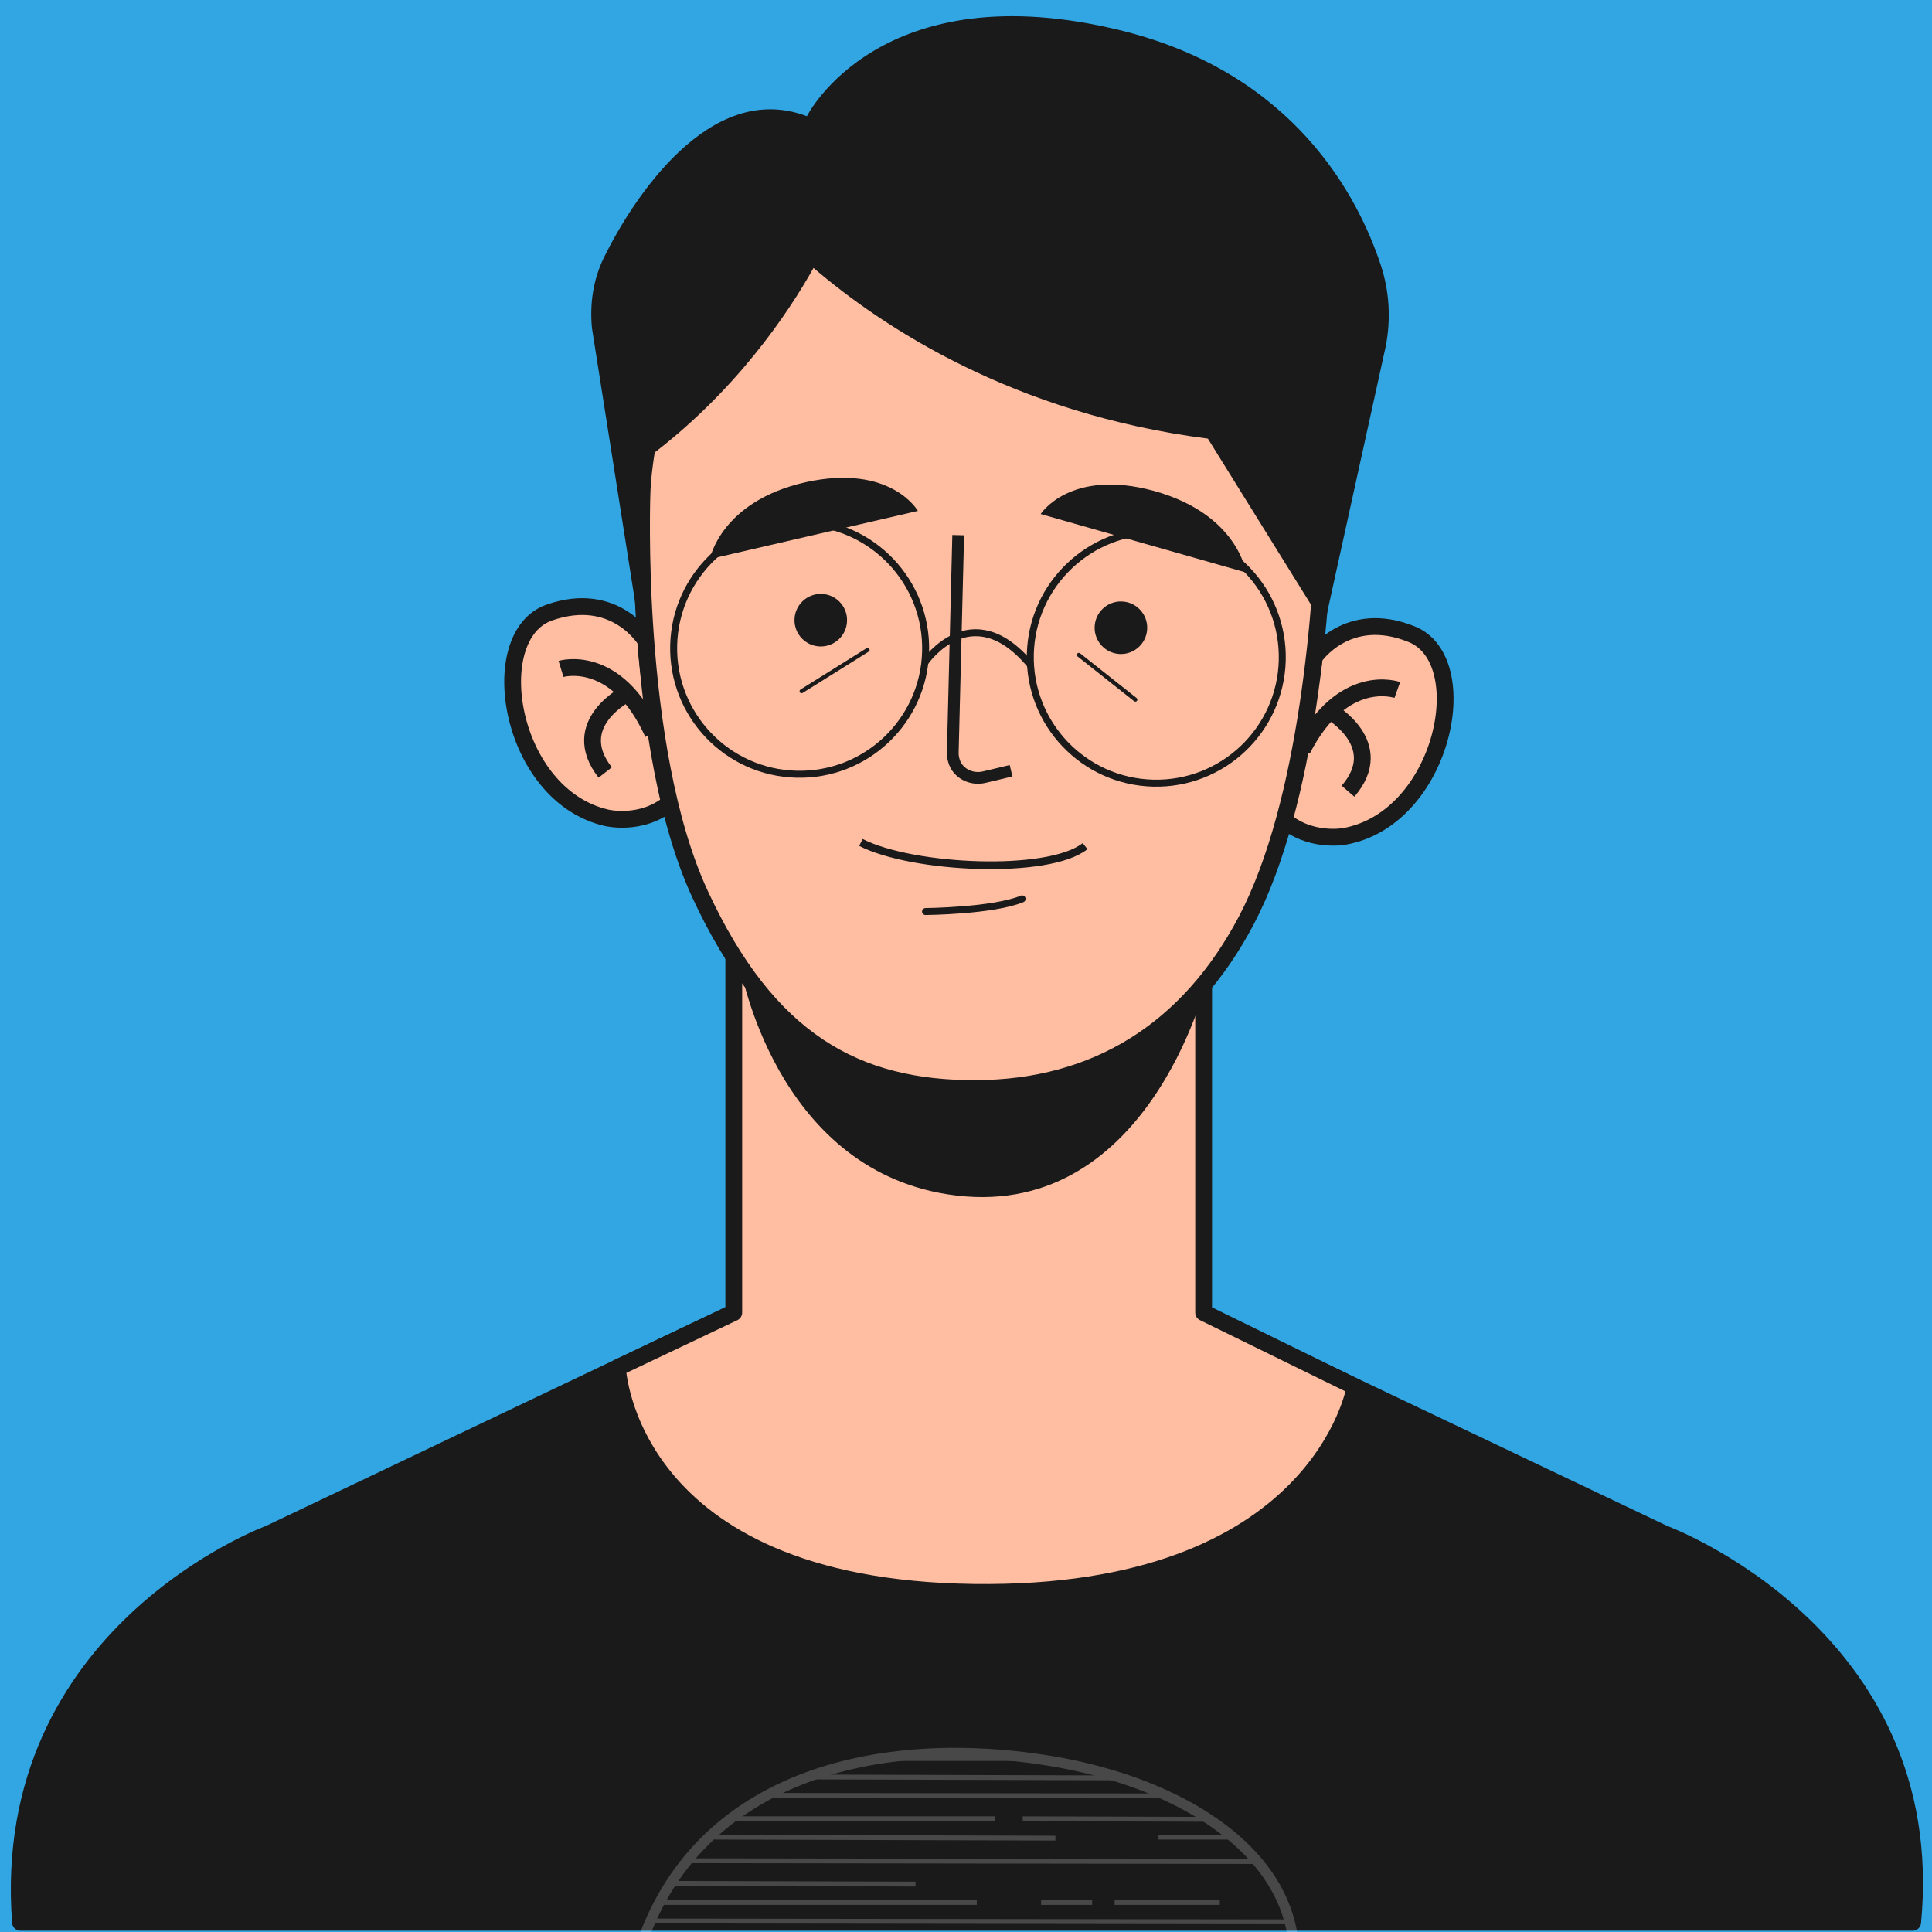 <svg xmlns="http://www.w3.org/2000/svg" viewBox="0 0 500 500" width="500" height="500" preserveAspectRatio="xMidYMid meet" style="width: 100%; height: 100%; transform: translate3d(0px, 0px, 0px);"><rect x="0" y="0" width="500" height="500" fill="#333333" stroke="none"/><defs><clipPath id="__lottie_element_2"><rect width="500" height="500" x="0" y="0"></rect></clipPath><clipPath id="__lottie_element_4"><path d="M0,0 L300,0 L300,300 L0,300z"></path></clipPath><clipPath id="__lottie_element_14"><path fill="#ffffff" clip-rule="nonzero" d=" M184.018,174.395 C178.955,138.951 137.851,149.673 119.682,127.334 C110.448,115.718 111.64,84.146 115.214,69.848 C129.213,14.447 184.018,0.448 236.143,8.788 C289.459,17.426 331.482,52.89 293.033,104.399 C277.247,125.547 260.268,128.823 237.036,133.589 C207.847,139.249 203.975,149.673 184.018,174.395" fill-opacity="1"></path></clipPath></defs><g clip-path="url(#__lottie_element_2)"><g transform="matrix(1,0,0,1,250,250)" opacity="1" style="display: block;"><g opacity="1" transform="matrix(1,0,0,1,-2,2.5)"><path fill="rgb(50,166,226)" fill-opacity="1" d=" M253,-256.5 C253,-256.5 253,256.5 253,256.5 C253,256.5 -253,256.5 -253,256.5 C-253,256.5 -253,-256.5 -253,-256.5 C-253,-256.5 253,-256.5 253,-256.5z"></path><path stroke-linecap="butt" stroke-linejoin="miter" fill-opacity="0" stroke-miterlimit="4" stroke="rgb(255,255,255)" stroke-opacity="1" stroke-width="2" d="M0 0"></path></g></g><g transform="matrix(1,0,0,1,-11.262,328.837)" opacity="1" style="display: block;"><g opacity="1" transform="matrix(1,0,0,1,261.263,89.763)"><path fill="rgb(26,26,26)" fill-opacity="1" d=" M180.6,-21.7 C180.6,-21.7 60.401,-78.9 60.401,-78.9 C60.401,-78.9 4.401,-78.9 4.401,-78.9 C4.401,-78.9 -4.2,-78.9 -4.2,-78.9 C-4.2,-78.9 -60.2,-78.9 -60.2,-78.9 C-60.2,-78.9 -180.299,-21.7 -180.299,-21.7 C-180.299,-21.7 -250.4,3.999 -244.7,78.9 C-244.7,78.9 -4.1,78.9 -4.1,78.9 C-4.1,78.9 4.5,78.9 4.5,78.9 C4.5,78.9 245,78.9 245,78.9 C252.1,4.699 180.6,-21.7 180.6,-21.7z"></path></g><g opacity="1" transform="matrix(1,0,0,1,262.113,89.763)"><path stroke-linecap="butt" stroke-linejoin="round" fill-opacity="0" stroke="rgb(26,26,26)" stroke-opacity="1" stroke-width="4.345" d=" M179.75,-21.7 C179.75,-21.7 59.551,-78.9 59.551,-78.9 C59.551,-78.9 3.551,-78.9 3.551,-78.9 C3.551,-78.9 -5.05,-78.9 -5.05,-78.9 C-5.05,-78.9 -61.05,-78.9 -61.05,-78.9 C-61.05,-78.9 -181.149,-21.7 -181.149,-21.7 C-181.149,-21.7 -251.25,3.999 -245.55,78.9 C-245.55,78.9 -4.95,78.9 -4.95,78.9 C-4.95,78.9 3.65,78.9 3.65,78.9 C3.65,78.9 244.15,78.9 244.15,78.9 C251.25,4.699 179.75,-21.7 179.75,-21.7z"></path></g></g><g transform="matrix(1,0,0,1,148.937,200.737)" opacity="1" style="display: block;"><g opacity="1" transform="matrix(1,0,0,1,106.312,111.713)"><path fill="rgb(255,190,162)" fill-opacity="1" d=" M56.25,27.25 C56.25,27.25 56.25,27.25 56.25,27.25 C56.25,27.25 56.25,-100.85 56.25,-100.85 C56.25,-100.85 -65.35,-100.85 -65.35,-100.85 C-65.35,-100.85 -65.35,27.25 -65.35,27.25 C-65.35,27.25 -95.45,41.55 -95.45,41.55 C-95.45,41.55 -93.05,98.45 -3.35,99.649 C86.45,100.85 95.45,46.45 95.45,46.45 C95.45,46.45 56.25,27.25 56.25,27.25z"></path></g><g opacity="1" transform="matrix(1,0,0,1,106.312,111.713)"><path stroke-linecap="butt" stroke-linejoin="round" fill-opacity="0" stroke="rgb(26,26,26)" stroke-opacity="1" stroke-width="4.345" d=" M56.25,27.25 C56.25,27.25 56.25,27.25 56.25,27.25 C56.25,27.25 56.25,-100.85 56.25,-100.85 C56.25,-100.85 -65.35,-100.85 -65.35,-100.85 C-65.35,-100.85 -65.35,27.25 -65.35,27.25 C-65.35,27.25 -95.45,41.55 -95.45,41.55 C-95.45,41.55 -93.05,98.45 -3.35,99.649 C86.45,100.85 95.45,46.45 95.45,46.45 C95.45,46.45 56.25,27.25 56.25,27.25z"></path></g></g><g transform="matrix(1,0.025,-0.025,1,191.552,250.106)" opacity="1" style="display: block;"><g opacity="1" transform="matrix(1,0,0,1,60.3,29.056)"><path fill="rgb(26,26,26)" fill-opacity="1" d=" M-60.3,-29.057 C-60.3,-29.057 -50.1,22.643 -5.2,28.544 C46.5,35.343 60.301,-27.756 60.301,-27.756 C60.301,-27.756 37.4,0.943 1.301,0.943 C-39,0.943 -60.3,-29.057 -60.3,-29.057z"></path></g></g><g transform="matrix(1,0.025,-0.025,1,322.655,145.809)" opacity="1" style="display: block;"><g opacity="1" transform="matrix(1,0,0,1,35.462,41.413)"><path fill="rgb(255,190,162)" fill-opacity="1" d=" M-17.4,-17.55 C-17.4,-17.55 -9.2,-30.55 7.701,-24.15 C24.6,-17.75 17,23.35 -8.4,28.55 C-8.4,28.55 -17.5,30.55 -24.6,24.35 C-24.6,24.35 -18.4,-5.95 -17.4,-17.55z"></path></g><g opacity="1" transform="matrix(1,0,0,1,35.462,41.413)"><path stroke-linecap="butt" stroke-linejoin="round" fill-opacity="0" stroke="rgb(26,26,26)" stroke-opacity="1" stroke-width="4.345" d=" M-17.4,-17.55 C-17.4,-17.55 -9.2,-30.55 7.701,-24.15 C24.6,-17.75 17,23.35 -8.4,28.55 C-8.4,28.55 -17.5,30.55 -24.6,24.35 C-24.6,24.35 -18.4,-5.95 -17.4,-17.55z"></path></g><g opacity="1" transform="matrix(1,0,0,1,27.663,37.462)"><path fill="rgb(255,190,162)" fill-opacity="1" d=" M12.1,-5.7 C12.1,-5.7 -2.1,-10.4 -12.1,10.4"></path></g><g opacity="1" transform="matrix(1,0,0,1,27.663,37.462)"><path stroke-linecap="butt" stroke-linejoin="round" fill-opacity="0" stroke="rgb(26,26,26)" stroke-opacity="1" stroke-width="4.345" d=" M12.1,-5.7 C12.1,-5.7 -2.1,-10.4 -12.1,10.4"></path></g><g opacity="1" transform="matrix(1,0,0,1,30.162,47.963)"><path fill="rgb(255,190,162)" fill-opacity="1" d=" M-7.699,-10.3 C-7.699,-10.3 7.699,-2.1 -2.5,10.3"></path></g><g opacity="1" transform="matrix(1,0,0,1,30.162,47.963)"><path stroke-linecap="butt" stroke-linejoin="round" fill-opacity="0" stroke="rgb(26,26,26)" stroke-opacity="1" stroke-width="4.345" d=" M-7.699,-10.3 C-7.699,-10.3 7.699,-2.1 -2.5,10.3"></path></g></g><g transform="matrix(1,0.025,-0.025,1,114.821,140.577)" opacity="1" style="display: block;"><g opacity="1" transform="matrix(1,0,0,1,35.463,41.413)"><path fill="rgb(255,190,162)" fill-opacity="1" d=" M17.4,-17.55 C17.4,-17.55 9.2,-30.55 -7.7,-24.15 C-24.6,-17.75 -17,23.35 8.4,28.55 C8.4,28.55 17.5,30.55 24.6,24.35 C24.6,24.35 18.4,-5.95 17.4,-17.55z"></path></g><g opacity="1" transform="matrix(1,0,0,1,35.463,41.413)"><path stroke-linecap="butt" stroke-linejoin="round" fill-opacity="0" stroke="rgb(26,26,26)" stroke-opacity="1" stroke-width="4.345" d=" M17.4,-17.55 C17.4,-17.55 9.2,-30.55 -7.7,-24.15 C-24.6,-17.75 -17,23.35 8.4,28.55 C8.4,28.55 17.5,30.55 24.6,24.35 C24.6,24.35 18.4,-5.95 17.4,-17.55z"></path></g><g opacity="1" transform="matrix(1,0,0,1,43.262,37.462)"><path fill="rgb(255,190,162)" fill-opacity="1" d=" M-12.1,-5.7 C-12.1,-5.7 2.1,-10.4 12.1,10.4"></path></g><g opacity="1" transform="matrix(1,0,0,1,43.262,37.462)"><path stroke-linecap="butt" stroke-linejoin="round" fill-opacity="0" stroke="rgb(26,26,26)" stroke-opacity="1" stroke-width="4.345" d=" M-12.1,-5.7 C-12.1,-5.7 2.1,-10.4 12.1,10.4"></path></g><g opacity="1" transform="matrix(1,0,0,1,40.762,47.963)"><path fill="rgb(255,190,162)" fill-opacity="1" d=" M7.7,-10.3 C7.7,-10.3 -7.7,-2.1 2.5,10.3"></path></g><g opacity="1" transform="matrix(1,0,0,1,40.762,47.963)"><path stroke-linecap="butt" stroke-linejoin="round" fill-opacity="0" stroke="rgb(26,26,26)" stroke-opacity="1" stroke-width="4.345" d=" M7.7,-10.3 C7.7,-10.3 -7.7,-2.1 2.5,10.3"></path></g></g><g transform="matrix(1,0.025,-0.025,1,156.875,27.7)" opacity="1" style="display: block;"><g opacity="1" transform="matrix(1,0,0,1,101.012,131.613)"><path fill="rgb(255,190,162)" fill-opacity="1" d=" M87.45,-32.75 C87.45,-7.95 85.05,43.75 69.85,74.55 C55.55,103.45 31.95,118.95 0.95,119.85 C-30.05,120.75 -53.15,108.85 -71.65,71.35 C-90.15,33.85 -89.25,-32.35 -89.25,-32.35 C-89.25,-32.35 -89.25,-120.75 -1.85,-120.75 C90.15,-120.75 87.45,-32.75 87.45,-32.75z"></path></g><g opacity="1" transform="matrix(1,0,0,1,101.012,131.613)"><path stroke-linecap="butt" stroke-linejoin="round" fill-opacity="0" stroke="rgb(26,26,26)" stroke-opacity="1" stroke-width="4.345" d=" M87.45,-32.75 C87.45,-7.95 85.05,43.75 69.85,74.55 C55.55,103.45 31.95,118.95 0.95,119.85 C-30.05,120.75 -53.15,108.85 -71.65,71.35 C-90.15,33.85 -89.25,-32.35 -89.25,-32.35 C-89.25,-32.35 -89.25,-120.75 -1.85,-120.75 C90.15,-120.75 87.45,-32.75 87.45,-32.75z"></path></g></g><g transform="matrix(1,0.025,-0.025,1,240.572,130.701)" opacity="1" style="display: block;"><g opacity="1" transform="matrix(1,0,0,1,15.2,39.25)"><path fill="rgb(255,190,162)" fill-opacity="1" d=" M-7.6,-31.65 C-7.6,-31.65 -7.6,24.65 -7.6,24.65 C-7.6,25.55 -7.4,26.35 -7.1,27.15 C-5.9,30.15 -2.4,31.65 0.8,30.75 C0.8,30.75 7.6,28.95 7.6,28.95"></path></g><g opacity="1" transform="matrix(1,0,0,1,15.2,39.25)"><path stroke-linecap="butt" stroke-linejoin="round" fill-opacity="0" stroke="rgb(26,26,26)" stroke-opacity="1" stroke-width="3.04" d=" M-7.6,-31.65 C-7.6,-31.65 -7.6,24.65 -7.6,24.65 C-7.6,25.55 -7.4,26.35 -7.1,27.15 C-5.9,30.15 -2.4,31.65 0.8,30.75 C0.8,30.75 7.6,28.95 7.6,28.95"></path></g></g><g transform="matrix(1,0.025,-0.025,1,205.543,153.277)" opacity="1" style="display: block;"><g opacity="1" transform="matrix(1,0,0,1,7.05,7.05)"><path fill="rgb(26,26,26)" fill-opacity="1" d=" M0,-6.8 C3.756,-6.8 6.8,-3.756 6.8,0 C6.8,3.755 3.756,6.8 0,6.8 C-3.755,6.8 -6.8,3.755 -6.8,0 C-6.8,-3.756 -3.755,-6.8 0,-6.8z"></path></g></g><g transform="matrix(1,0.025,-0.025,1,283.218,155.232)" opacity="1" style="display: block;"><g opacity="1" transform="matrix(1,0,0,1,7.05,7.05)"><path fill="rgb(26,26,26)" fill-opacity="1" d=" M0,-6.8 C3.756,-6.8 6.801,-3.756 6.801,0 C6.801,3.755 3.756,6.8 0,6.8 C-3.755,6.8 -6.801,3.755 -6.801,0 C-6.801,-3.756 -3.755,-6.8 0,-6.8z"></path></g></g><g transform="matrix(1,0.025,-0.025,1,207.22,167.251)" opacity="1" style="display: block;"><g opacity="1" transform="matrix(1,0,0,1,8.922,6.072)"><path stroke-linecap="round" stroke-linejoin="round" fill-opacity="0" stroke="rgb(26,26,26)" stroke-opacity="1" stroke-width="1.045" d=" M8.4,-5.55 C8.4,-5.55 -8.4,5.55 -8.4,5.55"></path></g></g><g transform="matrix(1,0.025,-0.025,1,278.699,168.95)" opacity="1" style="display: block;"><g opacity="1" transform="matrix(1,0,0,1,7.972,6.122)"><path stroke-linecap="round" stroke-linejoin="round" fill-opacity="0" stroke="rgb(26,26,26)" stroke-opacity="1" stroke-width="1.045" d=" M-7.449,-5.6 C-7.449,-5.6 7.449,5.6 7.449,5.6"></path></g></g><g transform="matrix(1,0.025,-0.025,1,235.227,227.387)" opacity="1" style="display: block;"><g opacity="1" transform="matrix(1,0,0,1,16.96,6.46)"><path stroke-linecap="round" stroke-linejoin="round" fill-opacity="0" stroke="rgb(26,26,26)" stroke-opacity="1" stroke-width="1.804" d=" M-12.45,1.95 C-12.45,1.95 5.05,1.35 12.45,-1.95"></path></g></g><g transform="matrix(1,0.025,-0.025,1,269.383,120.673)" opacity="1" style="display: block;"><g opacity="1" transform="matrix(1,0,0,1,27,13.2)"><path fill="rgb(26,26,26)" fill-opacity="1" d=" M-26.75,-0.85 C-26.75,-0.85 26.75,12.95 26.75,12.95 C26.75,12.95 24.351,-2.05 2.45,-7.55 C-19.449,-12.95 -26.75,-0.85 -26.75,-0.85z"></path></g></g><g transform="matrix(1,0.025,-0.025,1,184.11,118.527)" opacity="1" style="display: block;"><g opacity="1" transform="matrix(1,0,0,1,27,13.2)"><path fill="rgb(26,26,26)" fill-opacity="1" d=" M26.75,-0.85 C26.75,-0.85 -26.75,12.95 -26.75,12.95 C-26.75,12.95 -24.35,-2.05 -2.45,-7.55 C19.45,-12.95 26.75,-0.85 26.75,-0.85z"></path></g></g><g transform="matrix(1,0.025,-0.025,1,154.53,-9.758)" opacity="1" style="display: block;"><g opacity="1" transform="matrix(1,0,0,1,103.95,88.65)"><path fill="rgb(26,26,26)" fill-opacity="1" d=" M100.7,-15.4 C94.399,-33 77.099,-64.3 32.5,-74.3 C-30.8,-88.4 -48.7,-50.2 -48.7,-50.2 C-74.3,-59.2 -93.5,-27 -100.2,-12.5 C-102.901,-6.7 -103.7,-0.3 -102.901,6.1 C-102.901,6.1 -89.1,81.4 -89.1,81.4 C-89.1,81.4 -87.7,39.2 -87.7,39.2 C-65.401,21.7 -52.1,0.6 -46,-11 C-27.8,3.8 6.599,25.4 57.099,30.6 C57.099,30.6 88.399,78.3 88.399,78.3 C88.399,78.3 102.5,5.6 102.5,5.6 C103.7,-1.5 103.099,-8.7 100.7,-15.4z"></path></g></g><g transform="matrix(1,0.025,-0.025,1,170.765,129.733)" opacity="1" style="display: block;"><g opacity="1" transform="matrix(1,0,0,1,37.11,37.11)"><path stroke-linecap="round" stroke-linejoin="round" fill-opacity="0" stroke="rgb(26,26,26)" stroke-opacity="1" stroke-width="1.804" d=" M0,-32.6 C18.004,-32.6 32.6,-18.004 32.6,0 C32.6,18.004 18.004,32.6 0,32.6 C-18.004,32.6 -32.6,18.004 -32.6,0 C-32.6,-18.004 -18.004,-32.6 0,-32.6z"></path></g><g opacity="1" transform="matrix(1,0,0,1,129.41,37.11)"><path stroke-linecap="round" stroke-linejoin="round" fill-opacity="0" stroke="rgb(26,26,26)" stroke-opacity="1" stroke-width="1.804" d=" M0.001,-32.6 C18.005,-32.6 32.6,-18.004 32.6,0 C32.6,18.004 18.005,32.6 0.001,32.6 C-18.004,32.6 -32.6,18.004 -32.6,0 C-32.6,-18.004 -18.004,-32.6 0.001,-32.6z"></path></g><g opacity="1" transform="matrix(1,0,0,1,83.26,30.96)"><path stroke-linecap="round" stroke-linejoin="round" fill-opacity="0" stroke="rgb(26,26,26)" stroke-opacity="1" stroke-width="1.804" d=" M-13.55,8.85 C-13.55,8.85 -2.05,-8.85 13.55,8.85"></path></g></g><g transform="matrix(1,0.025,-0.025,1,250.774,249.996)" opacity="1" style="display: block;"><g opacity="1" transform="matrix(1,0,0,1,0,0)"><path fill="rgb(255,0,0)" fill-opacity="1" d="M0 0"></path><path stroke-linecap="butt" stroke-linejoin="miter" fill-opacity="0" stroke-miterlimit="4" stroke="rgb(26,26,26)" stroke-opacity="1" stroke-width="2" d=" M-28.75,-31.25 C-15.25,-24.75 20,-24 29.25,-31.75"></path></g></g><g clip-path="url(#__lottie_element_4)" transform="matrix(0.887,0,0,0.887,114.999,438)" opacity="0.2" style="display: block;"><g transform="matrix(1,0,0,1,43.06,4.095)" opacity="1" style="display: block;"><g opacity="1" transform="matrix(1,0,0,1,117.952,94.421)"><path stroke-linecap="butt" stroke-linejoin="miter" fill-opacity="0" stroke-miterlimit="10" stroke="rgb(255,255,255)" stroke-opacity="1" stroke-width="2.979" d=" M-36.934,86.974 C-41.997,51.53 -83.101,62.252 -101.27,39.913 C-110.504,28.297 -109.312,-3.276 -105.738,-17.574 C-91.739,-72.975 -36.934,-86.973 15.191,-78.633 C68.507,-69.995 110.504,-34.55 72.081,16.978 C56.295,38.126 39.316,41.402 16.084,46.168 C-13.105,51.828 -16.977,62.252 -36.934,86.974z"></path></g></g><g clip-path="url(#__lottie_element_14)" transform="matrix(1,0,0,1,-59.103,11.733)" opacity="1" style="display: block;"><g opacity="1" transform="matrix(1,0,0,1,0,0)"><path stroke-linecap="butt" stroke-linejoin="miter" fill-opacity="0" stroke-miterlimit="10" stroke="rgb(255,255,255)" stroke-opacity="1" stroke-width="1.407" d=" M240.666,7.554 C240.666,7.554 141.481,7.554 141.481,7.554"></path></g><g opacity="1" transform="matrix(1,0,0,1,0,0)"><path stroke-linecap="butt" stroke-linejoin="miter" fill-opacity="0" stroke-miterlimit="10" stroke="rgb(255,255,255)" stroke-opacity="1" stroke-width="1.407" d=" M348.787,7.852 C348.787,7.852 249.601,7.852 249.601,7.852"></path></g><g opacity="1" transform="matrix(1,0,0,1,0,0)"><path stroke-linecap="butt" stroke-linejoin="miter" fill-opacity="0" stroke-miterlimit="10" stroke="rgb(255,255,255)" stroke-opacity="1" stroke-width="1.407" d=" M266.579,13.213 C266.579,13.213 366.063,13.213 366.063,13.213"></path></g><g opacity="1" transform="matrix(1,0,0,1,208.796,13.064)"><path stroke-linecap="butt" stroke-linejoin="miter" fill-opacity="0" stroke-miterlimit="10" stroke="rgb(255,255,255)" stroke-opacity="1" stroke-width="1.407" d=" M-49.742,-0.149 C-49.742,-0.149 49.742,0.149 49.742,0.149"></path></g><g opacity="1" transform="matrix(1,0,0,1,0,0)"><path stroke-linecap="butt" stroke-linejoin="miter" fill-opacity="0" stroke-miterlimit="10" stroke="rgb(255,255,255)" stroke-opacity="1" stroke-width="1.407" d=" M135.226,12.915 C135.226,12.915 150.119,12.915 150.119,12.915"></path></g><g opacity="1" transform="matrix(1,0,0,1,244.687,18.426)"><path stroke-linecap="butt" stroke-linejoin="miter" fill-opacity="0" stroke-miterlimit="10" stroke="rgb(255,255,255)" stroke-opacity="1" stroke-width="1.407" d=" M116.312,0.149 C116.312,0.149 -116.312,-0.149 -116.312,-0.149"></path></g><g opacity="1" transform="matrix(1,0,0,1,0,0)"><path stroke-linecap="butt" stroke-linejoin="miter" fill-opacity="0" stroke-miterlimit="10" stroke="rgb(255,255,255)" stroke-opacity="1" stroke-width="1.407" d=" M219.816,25.128 C219.816,25.128 120.333,25.128 120.333,25.128"></path></g><g opacity="1" transform="matrix(1,0,0,1,277.451,25.277)"><path stroke-linecap="butt" stroke-linejoin="miter" fill-opacity="0" stroke-miterlimit="10" stroke="rgb(255,255,255)" stroke-opacity="1" stroke-width="1.407" d=" M49.593,0.149 C49.593,0.149 -49.593,-0.149 -49.593,-0.149"></path></g><g opacity="1" transform="matrix(1,0,0,1,0,0)"><path stroke-linecap="butt" stroke-linejoin="miter" fill-opacity="0" stroke-miterlimit="10" stroke="rgb(255,255,255)" stroke-opacity="1" stroke-width="1.407" d=" M211.477,60.87 C211.477,60.87 286.834,60.87 286.834,60.87"></path></g><g opacity="1" transform="matrix(1,0,0,1,187.648,30.638)"><path stroke-linecap="butt" stroke-linejoin="miter" fill-opacity="0" stroke-miterlimit="10" stroke="rgb(255,255,255)" stroke-opacity="1" stroke-width="1.407" d=" M-49.742,-0.149 C-49.742,-0.149 49.742,0.149 49.742,0.149"></path></g><g opacity="1" transform="matrix(1,0,0,1,0,0)"><path stroke-linecap="butt" stroke-linejoin="miter" fill-opacity="0" stroke-miterlimit="10" stroke="rgb(255,255,255)" stroke-opacity="1" stroke-width="1.407" d=" M114.078,30.489 C114.078,30.489 128.971,30.489 128.971,30.489"></path></g><g opacity="1" transform="matrix(1,0,0,1,212.519,37.489)"><path stroke-linecap="butt" stroke-linejoin="miter" fill-opacity="0" stroke-miterlimit="10" stroke="rgb(255,255,255)" stroke-opacity="1" stroke-width="1.407" d=" M107.078,0.149 C107.078,0.149 -107.078,-0.149 -107.078,-0.149"></path></g><g opacity="1" transform="matrix(1,0,0,1,146.991,44.041)"><path stroke-linecap="butt" stroke-linejoin="miter" fill-opacity="0" stroke-miterlimit="10" stroke="rgb(255,255,255)" stroke-opacity="1" stroke-width="1.407" d=" M49.593,0.149 C49.593,0.149 -49.593,-0.149 -49.593,-0.149"></path></g><g opacity="1" transform="matrix(1,0,0,1,0,0)"><path stroke-linecap="butt" stroke-linejoin="miter" fill-opacity="0" stroke-miterlimit="10" stroke="rgb(255,255,255)" stroke-opacity="1" stroke-width="1.407" d=" M114.972,49.552 C114.972,49.552 214.455,49.552 214.455,49.552"></path></g><g opacity="1" transform="matrix(1,0,0,1,0,0)"><path stroke-linecap="butt" stroke-linejoin="miter" fill-opacity="0" stroke-miterlimit="10" stroke="rgb(255,255,255)" stroke-opacity="1" stroke-width="1.407" d=" M267.472,30.489 C267.472,30.489 332.405,30.489 332.405,30.489"></path></g><g opacity="1" transform="matrix(1,0,0,1,0,0)"><path stroke-linecap="butt" stroke-linejoin="miter" fill-opacity="0" stroke-miterlimit="10" stroke="rgb(255,255,255)" stroke-opacity="1" stroke-width="1.407" d=" M254.665,49.552 C254.665,49.552 285.345,49.552 285.345,49.552"></path></g><g opacity="1" transform="matrix(1,0,0,1,200.456,55.062)"><path stroke-linecap="butt" stroke-linejoin="miter" fill-opacity="0" stroke-miterlimit="10" stroke="rgb(255,255,255)" stroke-opacity="1" stroke-width="1.407" d=" M116.163,0.149 C116.163,0.149 -116.163,-0.149 -116.163,-0.149"></path></g><g opacity="1" transform="matrix(1,0,0,1,126.141,61.615)"><path stroke-linecap="butt" stroke-linejoin="miter" fill-opacity="0" stroke-miterlimit="10" stroke="rgb(255,255,255)" stroke-opacity="1" stroke-width="1.407" d=" M49.592,0.149 C49.592,0.149 -49.592,-0.149 -49.592,-0.149"></path></g><g opacity="1" transform="matrix(1,0,0,1,0,0)"><path stroke-linecap="butt" stroke-linejoin="miter" fill-opacity="0" stroke-miterlimit="10" stroke="rgb(255,255,255)" stroke-opacity="1" stroke-width="1.407" d=" M93.527,67.125 C93.527,67.125 193.01,67.125 193.01,67.125"></path></g><g opacity="1" transform="matrix(1,0,0,1,0,0)"><path stroke-linecap="butt" stroke-linejoin="miter" fill-opacity="0" stroke-miterlimit="10" stroke="rgb(255,255,255)" stroke-opacity="1" stroke-width="1.407" d=" M234.708,67.125 C234.708,67.125 295.77,67.125 295.77,67.125"></path></g><g opacity="1" transform="matrix(1,0,0,1,0,0)"><path stroke-linecap="butt" stroke-linejoin="miter" fill-opacity="0" stroke-miterlimit="10" stroke="rgb(255,255,255)" stroke-opacity="1" stroke-width="1.407" d=" M233.219,49.552 C233.219,49.552 248.112,49.552 248.112,49.552"></path></g><g opacity="1" transform="matrix(1,0,0,1,0,0)"><path stroke-linecap="butt" stroke-linejoin="miter" fill-opacity="0" stroke-miterlimit="10" stroke="rgb(255,255,255)" stroke-opacity="1" stroke-width="1.407" d=" M211.476,66.827 C211.476,66.827 226.369,66.827 226.369,66.827"></path></g><g opacity="1" transform="matrix(1,0,0,1,227.56,73.827)"><path stroke-linecap="butt" stroke-linejoin="miter" fill-opacity="0" stroke-miterlimit="10" stroke="rgb(255,255,255)" stroke-opacity="1" stroke-width="1.407" d=" M116.163,0.149 C116.163,0.149 -116.163,-0.149 -116.163,-0.149"></path></g><g opacity="1" transform="matrix(1,0,0,1,0,0)"><path stroke-linecap="butt" stroke-linejoin="miter" fill-opacity="0" stroke-miterlimit="10" stroke="rgb(255,255,255)" stroke-opacity="1" stroke-width="1.407" d=" M202.541,80.529 C202.541,80.529 103.058,80.529 103.058,80.529"></path></g><g opacity="1" transform="matrix(1,0,0,1,0,0)"><path stroke-linecap="butt" stroke-linejoin="miter" fill-opacity="0" stroke-miterlimit="10" stroke="rgb(255,255,255)" stroke-opacity="1" stroke-width="1.407" d=" M310.662,80.826 C310.662,80.826 211.476,80.826 211.476,80.826"></path></g><g opacity="1" transform="matrix(1,0,0,1,0,0)"><path stroke-linecap="butt" stroke-linejoin="miter" fill-opacity="0" stroke-miterlimit="10" stroke="rgb(255,255,255)" stroke-opacity="1" stroke-width="1.407" d=" M228.751,86.188 C228.751,86.188 327.938,86.188 327.938,86.188"></path></g><g opacity="1" transform="matrix(1,0,0,1,170.671,86.039)"><path stroke-linecap="butt" stroke-linejoin="miter" fill-opacity="0" stroke-miterlimit="10" stroke="rgb(255,255,255)" stroke-opacity="1" stroke-width="1.407" d=" M-49.742,-0.149 C-49.742,-0.149 49.742,0.149 49.742,0.149"></path></g><g opacity="1" transform="matrix(1,0,0,1,0,0)"><path stroke-linecap="butt" stroke-linejoin="miter" fill-opacity="0" stroke-miterlimit="10" stroke="rgb(255,255,255)" stroke-opacity="1" stroke-width="1.407" d=" M97.1,85.89 C97.1,85.89 111.993,85.89 111.993,85.89"></path></g><g opacity="1" transform="matrix(1,0,0,1,206.264,91.4)"><path stroke-linecap="butt" stroke-linejoin="miter" fill-opacity="0" stroke-miterlimit="10" stroke="rgb(255,255,255)" stroke-opacity="1" stroke-width="1.407" d=" M116.312,0.149 C116.312,0.149 -116.312,-0.149 -116.312,-0.149"></path></g><g opacity="1" transform="matrix(1,0,0,1,0,0)"><path stroke-linecap="butt" stroke-linejoin="miter" fill-opacity="0" stroke-miterlimit="10" stroke="rgb(255,255,255)" stroke-opacity="1" stroke-width="1.407" d=" M181.691,98.102 C181.691,98.102 82.506,98.102 82.506,98.102"></path></g><g opacity="1" transform="matrix(1,0,0,1,239.624,98.251)"><path stroke-linecap="butt" stroke-linejoin="miter" fill-opacity="0" stroke-miterlimit="10" stroke="rgb(255,255,255)" stroke-opacity="1" stroke-width="1.407" d=" M49.593,0.149 C49.593,0.149 -49.593,-0.149 -49.593,-0.149"></path></g><g opacity="1" transform="matrix(1,0,0,1,0,0)"><path stroke-linecap="butt" stroke-linejoin="miter" fill-opacity="0" stroke-miterlimit="10" stroke="rgb(255,255,255)" stroke-opacity="1" stroke-width="1.407" d=" M173.649,133.844 C173.649,133.844 248.708,133.844 248.708,133.844"></path></g><g opacity="1" transform="matrix(1,0,0,1,149.225,103.612)"><path stroke-linecap="butt" stroke-linejoin="miter" fill-opacity="0" stroke-miterlimit="10" stroke="rgb(255,255,255)" stroke-opacity="1" stroke-width="1.407" d=" M-49.742,-0.149 C-49.742,-0.149 49.742,0.149 49.742,0.149"></path></g><g opacity="1" transform="matrix(1,0,0,1,174.245,110.463)"><path stroke-linecap="butt" stroke-linejoin="miter" fill-opacity="0" stroke-miterlimit="10" stroke="rgb(255,255,255)" stroke-opacity="1" stroke-width="1.407" d=" M106.93,0.149 C106.93,0.149 -106.93,-0.149 -106.93,-0.149"></path></g><g opacity="1" transform="matrix(1,0,0,1,109.014,117.016)"><path stroke-linecap="butt" stroke-linejoin="miter" fill-opacity="0" stroke-miterlimit="10" stroke="rgb(255,255,255)" stroke-opacity="1" stroke-width="1.407" d=" M49.742,0.149 C49.742,0.149 -49.742,-0.149 -49.742,-0.149"></path></g><g opacity="1" transform="matrix(1,0,0,1,0,0)"><path stroke-linecap="butt" stroke-linejoin="miter" fill-opacity="0" stroke-miterlimit="10" stroke="rgb(255,255,255)" stroke-opacity="1" stroke-width="1.407" d=" M76.549,122.526 C76.549,122.526 176.33,122.526 176.33,122.526"></path></g><g opacity="1" transform="matrix(1,0,0,1,0,0)"><path stroke-linecap="butt" stroke-linejoin="miter" fill-opacity="0" stroke-miterlimit="10" stroke="rgb(255,255,255)" stroke-opacity="1" stroke-width="1.407" d=" M228.752,103.463 C228.752,103.463 293.982,103.463 293.982,103.463"></path></g><g opacity="1" transform="matrix(1,0,0,1,0,0)"><path stroke-linecap="butt" stroke-linejoin="miter" fill-opacity="0" stroke-miterlimit="10" stroke="rgb(255,255,255)" stroke-opacity="1" stroke-width="1.407" d=" M216.54,122.526 C216.54,122.526 247.219,122.526 247.219,122.526"></path></g><g opacity="1" transform="matrix(1,0,0,1,162.182,128.036)"><path stroke-linecap="butt" stroke-linejoin="miter" fill-opacity="0" stroke-miterlimit="10" stroke="rgb(255,255,255)" stroke-opacity="1" stroke-width="1.407" d=" M116.015,0.149 C116.015,0.149 -116.015,-0.149 -116.015,-0.149"></path></g><g opacity="1" transform="matrix(1,0,0,1,87.421,134.589)"><path stroke-linecap="butt" stroke-linejoin="miter" fill-opacity="0" stroke-miterlimit="10" stroke="rgb(255,255,255)" stroke-opacity="1" stroke-width="1.407" d=" M49.593,0.149 C49.593,0.149 -49.593,-0.149 -49.593,-0.149"></path></g><g opacity="1" transform="matrix(1,0,0,1,0,0)"><path stroke-linecap="butt" stroke-linejoin="miter" fill-opacity="0" stroke-miterlimit="10" stroke="rgb(255,255,255)" stroke-opacity="1" stroke-width="1.407" d=" M55.401,140.099 C55.401,140.099 154.884,140.099 154.884,140.099"></path></g><g opacity="1" transform="matrix(1,0,0,1,0,0)"><path stroke-linecap="butt" stroke-linejoin="miter" fill-opacity="0" stroke-miterlimit="10" stroke="rgb(255,255,255)" stroke-opacity="1" stroke-width="1.407" d=" M196.583,140.099 C196.583,140.099 257.643,140.099 257.643,140.099"></path></g><g opacity="1" transform="matrix(1,0,0,1,0,0)"><path stroke-linecap="butt" stroke-linejoin="miter" fill-opacity="0" stroke-miterlimit="10" stroke="rgb(255,255,255)" stroke-opacity="1" stroke-width="1.407" d=" M194.499,122.526 C194.499,122.526 209.392,122.526 209.392,122.526"></path></g><g opacity="1" transform="matrix(1,0,0,1,0,0)"><path stroke-linecap="butt" stroke-linejoin="miter" fill-opacity="0" stroke-miterlimit="10" stroke="rgb(255,255,255)" stroke-opacity="1" stroke-width="1.407" d=" M173.649,139.802 C173.649,139.802 188.542,139.802 188.542,139.802"></path></g><g opacity="1" transform="matrix(1,0,0,1,195.839,146.206)"><path stroke-linecap="butt" stroke-linejoin="miter" fill-opacity="0" stroke-miterlimit="10" stroke="rgb(255,255,255)" stroke-opacity="1" stroke-width="1.407" d=" M116.312,0.149 C116.312,0.149 -116.312,-0.149 -116.312,-0.149"></path></g><g opacity="1" transform="matrix(1,0,0,1,0,0)"><path stroke-linecap="butt" stroke-linejoin="miter" fill-opacity="0" stroke-miterlimit="10" stroke="rgb(255,255,255)" stroke-opacity="1" stroke-width="1.407" d=" M171.266,152.907 C171.266,152.907 71.783,152.907 71.783,152.907"></path></g><g opacity="1" transform="matrix(1,0,0,1,0,0)"><path stroke-linecap="butt" stroke-linejoin="miter" fill-opacity="0" stroke-miterlimit="10" stroke="rgb(255,255,255)" stroke-opacity="1" stroke-width="1.407" d=" M278.792,153.205 C278.792,153.205 179.606,153.205 179.606,153.205"></path></g><g opacity="1" transform="matrix(1,0,0,1,0,0)"><path stroke-linecap="butt" stroke-linejoin="miter" fill-opacity="0" stroke-miterlimit="10" stroke="rgb(255,255,255)" stroke-opacity="1" stroke-width="1.407" d=" M302.918,153.205 C302.918,153.205 288.025,153.205 288.025,153.205"></path></g><g opacity="1" transform="matrix(1,0,0,1,0,0)"><path stroke-linecap="butt" stroke-linejoin="miter" fill-opacity="0" stroke-miterlimit="10" stroke="rgb(255,255,255)" stroke-opacity="1" stroke-width="1.407" d=" M196.584,158.566 C196.584,158.566 296.067,158.566 296.067,158.566"></path></g><g opacity="1" transform="matrix(1,0,0,1,138.8,158.417)"><path stroke-linecap="butt" stroke-linejoin="miter" fill-opacity="0" stroke-miterlimit="10" stroke="rgb(255,255,255)" stroke-opacity="1" stroke-width="1.407" d=" M-49.742,-0.149 C-49.742,-0.149 49.742,0.149 49.742,0.149"></path></g><g opacity="1" transform="matrix(1,0,0,1,174.692,163.779)"><path stroke-linecap="butt" stroke-linejoin="miter" fill-opacity="0" stroke-miterlimit="10" stroke="rgb(255,255,255)" stroke-opacity="1" stroke-width="1.407" d=" M116.313,0.149 C116.313,0.149 -116.313,-0.149 -116.313,-0.149"></path></g><g opacity="1" transform="matrix(1,0,0,1,0,0)"><path stroke-linecap="butt" stroke-linejoin="miter" fill-opacity="0" stroke-miterlimit="10" stroke="rgb(255,255,255)" stroke-opacity="1" stroke-width="1.407" d=" M149.821,170.48 C149.821,170.48 50.635,170.48 50.635,170.48"></path></g><g opacity="1" transform="matrix(1,0,0,1,207.902,170.629)"><path stroke-linecap="butt" stroke-linejoin="miter" fill-opacity="0" stroke-miterlimit="10" stroke="rgb(255,255,255)" stroke-opacity="1" stroke-width="1.407" d=" M49.742,0.149 C49.742,0.149 -49.742,-0.149 -49.742,-0.149"></path></g></g><g transform="matrix(1,0,0,1,62.471,208.998)" opacity="1" style="display: block;"><g opacity="1" transform="matrix(1,0,0,1,13.207,14.398)"><path fill="rgb(255,255,255)" fill-opacity="1" d=" M-5.809,12.063 C-8.192,10.872 -9.68,9.084 -11.169,7 C-12.361,4.915 -12.956,2.532 -12.956,-0.149 C-12.956,-2.83 -12.361,-5.212 -11.169,-7.297 C-9.978,-9.382 -8.192,-11.169 -5.809,-12.361 C-3.426,-13.552 -1.042,-14.148 1.639,-14.148 C4.022,-14.148 6.106,-13.85 8.191,-12.957 C9.978,-12.063 11.765,-10.872 12.956,-9.382 C12.956,-9.382 8.786,-5.51 8.786,-5.51 C6.999,-7.595 4.616,-8.787 1.936,-8.787 C0.149,-8.787 -1.341,-8.489 -2.532,-7.595 C-3.724,-6.999 -4.914,-5.808 -5.51,-4.617 C-6.106,-3.425 -6.702,-1.638 -6.702,-0.149 C-6.702,1.638 -6.404,3.127 -5.51,4.319 C-4.914,5.51 -3.724,6.702 -2.532,7.297 C-1.341,7.893 0.446,8.489 1.936,8.489 C4.616,8.489 6.999,7.297 8.786,5.212 C8.786,5.212 12.956,9.084 12.956,9.084 C11.765,10.574 9.978,11.766 8.191,12.66 C6.403,13.553 4.022,13.851 1.639,13.851 C-1.042,14.148 -3.724,13.552 -5.809,12.063z"></path></g><g opacity="1" transform="matrix(1,0,0,1,43.29,14.249)"><path fill="rgb(255,255,255)" fill-opacity="1" d=" M-7.893,12.212 C-10.276,11.02 -12.064,9.233 -13.255,7.148 C-14.447,5.063 -15.042,2.681 -15.042,0 C-15.042,-2.681 -14.447,-5.064 -13.255,-7.149 C-12.064,-9.234 -10.276,-11.021 -7.893,-12.212 C-5.51,-13.403 -3.128,-13.999 -0.15,-13.999 C2.829,-13.999 5.211,-13.403 7.594,-12.212 C9.977,-11.021 11.764,-9.234 12.956,-7.149 C14.147,-5.064 15.042,-2.681 15.042,0 C15.042,2.681 14.445,5.063 12.956,7.148 C11.764,9.233 9.977,11.02 7.594,12.212 C5.211,13.403 2.829,13.999 -0.15,13.999 C-3.128,13.999 -5.51,13.701 -7.893,12.212z M4.021,7.744 C5.212,7.148 6.403,5.957 6.999,4.765 C7.594,3.574 8.191,1.787 8.191,0.298 C8.191,-1.489 7.892,-2.979 6.999,-4.17 C6.403,-5.361 5.212,-6.553 4.021,-7.149 C2.83,-7.744 1.34,-8.34 -0.447,-8.34 C-2.234,-8.34 -3.425,-8.042 -4.915,-7.149 C-6.106,-6.553 -7.297,-5.361 -7.893,-4.17 C-8.489,-2.979 -9.085,-1.192 -9.085,0.298 C-9.085,2.085 -8.787,3.574 -7.893,4.765 C-7.297,5.957 -6.106,7.148 -4.915,7.744 C-3.723,8.34 -2.234,8.935 -0.447,8.935 C1.34,8.935 2.83,8.34 4.021,7.744z"></path></g><g opacity="1" transform="matrix(1,0,0,1,75.011,14.249)"><path fill="rgb(255,255,255)" fill-opacity="1" d=" M5.064,13.701 C5.064,13.701 0.001,5.956 0.001,5.956 C0.001,5.956 -0.298,5.956 -0.298,5.956 C-0.298,5.956 -5.956,5.956 -5.956,5.956 C-5.956,5.956 -5.956,13.701 -5.956,13.701 C-5.956,13.701 -12.212,13.701 -12.212,13.701 C-12.212,13.701 -12.212,-13.701 -12.212,-13.701 C-12.212,-13.701 -0.298,-13.701 -0.298,-13.701 C2.085,-13.701 4.171,-13.404 5.958,-12.51 C7.745,-11.617 9.234,-10.425 10.128,-8.936 C11.021,-7.447 11.617,-5.659 11.617,-3.574 C11.617,-1.489 11.021,0.298 10.128,1.788 C9.234,3.277 7.745,4.468 5.958,5.064 C5.958,5.064 12.212,13.701 12.212,13.701 C12.212,13.701 5.064,13.701 5.064,13.701z M3.575,-7.148 C2.681,-8.042 1.192,-8.339 -0.893,-8.339 C-0.893,-8.339 -5.956,-8.339 -5.956,-8.339 C-5.956,-8.339 -5.956,1.191 -5.956,1.191 C-5.956,1.191 -0.893,1.191 -0.893,1.191 C0.894,1.191 2.384,0.893 3.575,-0.001 C4.469,-0.894 5.064,-2.085 5.064,-3.574 C5.064,-5.361 4.469,-6.552 3.575,-7.148z"></path></g><g opacity="1" transform="matrix(1,0,0,1,100.03,14.398)"><path fill="rgb(255,255,255)" fill-opacity="1" d=" M-3.276,-8.489 C-3.276,-8.489 -11.914,-8.489 -11.914,-8.489 C-11.914,-8.489 -11.914,-13.552 -11.914,-13.552 C-11.914,-13.552 11.914,-13.552 11.914,-13.552 C11.914,-13.552 11.914,-8.489 11.914,-8.489 C11.914,-8.489 3.277,-8.489 3.277,-8.489 C3.277,-8.489 3.277,13.552 3.277,13.552 C3.277,13.552 -2.978,13.552 -2.978,13.552 C-2.978,13.552 -2.978,-8.489 -2.978,-8.489 C-2.978,-8.489 -3.276,-8.489 -3.276,-8.489z"></path></g><g opacity="1" transform="matrix(1,0,0,1,125.795,14.249)"><path fill="rgb(255,255,255)" fill-opacity="1" d=" M10.574,8.638 C10.574,8.638 10.574,13.701 10.574,13.701 C10.574,13.701 -10.574,13.701 -10.574,13.701 C-10.574,13.701 -10.574,-13.701 -10.574,-13.701 C-10.574,-13.701 9.977,-13.701 9.977,-13.701 C9.977,-13.701 9.977,-8.637 9.977,-8.637 C9.977,-8.637 -4.32,-8.637 -4.32,-8.637 C-4.32,-8.637 -4.32,-2.68 -4.32,-2.68 C-4.32,-2.68 8.488,-2.68 8.488,-2.68 C8.488,-2.68 8.488,2.383 8.488,2.383 C8.488,2.383 -4.32,2.383 -4.32,2.383 C-4.32,2.383 -4.32,8.638 -4.32,8.638 C-4.32,8.638 10.574,8.638 10.574,8.638z"></path></g><g opacity="1" transform="matrix(1,0,0,1,151.857,14.249)"><path fill="rgb(255,255,255)" fill-opacity="1" d=" M6.553,13.701 C6.553,13.701 0,4.17 0,4.17 C0,4.17 -6.553,13.701 -6.553,13.701 C-6.553,13.701 -13.702,13.701 -13.702,13.701 C-13.702,13.701 -3.575,-0.298 -3.575,-0.298 C-3.575,-0.298 -13.106,-13.701 -13.106,-13.701 C-13.106,-13.701 -5.958,-13.701 -5.958,-13.701 C-5.958,-13.701 0.298,-4.766 0.298,-4.766 C0.298,-4.766 6.553,-13.701 6.553,-13.701 C6.553,-13.701 13.404,-13.701 13.404,-13.701 C13.404,-13.701 3.574,-0.298 3.574,-0.298 C3.574,-0.298 13.701,13.701 13.701,13.701 C13.701,13.701 6.553,13.701 6.553,13.701z"></path></g></g><g transform="matrix(1,0,0,1,61.873,246.231)" opacity="1" style="display: block;"><g opacity="1" transform="matrix(1,0,0,1,7.696,9.185)"><path fill="rgb(255,255,255)" fill-opacity="1" d=" M-2.979,7.447 C-4.17,6.553 -5.362,5.659 -6.255,4.467 C-7.149,3.276 -7.447,1.788 -7.447,0.001 C-7.447,-1.489 -7.149,-2.978 -6.255,-4.467 C-5.362,-5.956 -4.468,-6.851 -2.979,-7.447 C-1.788,-8.34 0.001,-8.637 1.49,-8.637 C2.681,-8.637 3.872,-8.34 4.766,-8.042 C5.659,-7.744 6.554,-7.149 7.447,-6.255 C7.447,-6.255 6.553,-5.361 6.553,-5.361 C5.063,-6.85 3.574,-7.447 1.191,-7.447 C-0.298,-7.447 -1.489,-7.149 -2.68,-6.553 C-3.872,-5.957 -4.765,-5.064 -5.361,-3.872 C-5.957,-2.681 -6.255,-1.489 -6.255,0.001 C-6.255,1.49 -5.957,2.68 -5.361,3.872 C-4.765,5.063 -3.872,5.958 -2.68,6.553 C-1.489,7.149 -0.298,7.447 1.191,7.447 C3.276,7.447 5.063,6.85 6.553,5.361 C6.553,5.361 7.447,6.256 7.447,6.256 C6.852,7.149 5.957,7.744 4.766,8.042 C3.574,8.34 2.681,8.637 1.49,8.637 C0.001,8.637 -1.49,8.043 -2.979,7.447z"></path></g><g opacity="1" transform="matrix(1,0,0,1,26.461,9.185)"><path fill="rgb(255,255,255)" fill-opacity="1" d=" M-4.467,7.446 C-5.956,6.553 -6.85,5.659 -7.743,4.468 C-8.637,3.276 -8.936,1.787 -8.936,0 C-8.936,-1.787 -8.637,-2.978 -7.743,-4.468 C-6.85,-5.957 -5.956,-6.85 -4.467,-7.446 C-2.978,-8.34 -1.488,-8.638 0.001,-8.638 C1.788,-8.638 3.277,-8.34 4.469,-7.446 C5.958,-6.553 6.852,-5.659 7.745,-4.468 C8.639,-3.276 8.936,-1.787 8.936,0 C8.936,1.787 8.639,2.979 7.745,4.468 C6.852,5.957 5.958,6.851 4.469,7.446 C2.979,8.34 1.49,8.638 0.001,8.638 C-1.786,8.638 -3.275,8.042 -4.467,7.446z M3.873,6.255 C5.064,5.659 5.958,4.766 6.554,3.574 C7.149,2.383 7.447,1.192 7.447,-0.298 C7.447,-1.787 7.149,-2.978 6.554,-4.17 C5.958,-5.361 5.064,-6.255 3.873,-6.85 C2.682,-7.446 1.49,-7.744 0.001,-7.744 C-1.488,-7.744 -2.681,-7.446 -3.872,-6.85 C-5.064,-6.255 -5.957,-5.361 -6.553,-4.17 C-7.149,-2.978 -7.445,-1.787 -7.445,-0.298 C-7.445,1.192 -7.149,2.383 -6.553,3.574 C-5.957,4.766 -5.064,5.659 -3.872,6.255 C-2.681,6.851 -1.488,7.149 0.001,7.149 C1.49,7.446 2.682,7.149 3.873,6.255z"></path></g><g opacity="1" transform="matrix(1,0,0,1,46.269,9.036)"><path fill="rgb(255,255,255)" fill-opacity="1" d=" M4.617,-6.999 C5.808,-6.106 6.404,-4.616 6.404,-2.829 C6.404,-1.042 5.808,0.446 4.617,1.34 C3.425,2.233 1.638,2.829 -0.447,2.829 C-0.447,2.829 -5.213,2.829 -5.213,2.829 C-5.213,2.829 -5.213,8.488 -5.213,8.488 C-5.213,8.488 -6.404,8.488 -6.404,8.488 C-6.404,8.488 -6.404,-8.488 -6.404,-8.488 C-6.404,-8.488 -0.447,-8.488 -0.447,-8.488 C1.638,-8.488 3.127,-7.893 4.617,-6.999z M3.723,0.744 C4.617,-0.15 5.212,-1.042 5.212,-2.531 C5.212,-4.021 4.617,-5.213 3.723,-5.809 C2.829,-6.702 1.34,-6.999 -0.447,-6.999 C-0.447,-6.999 -5.213,-6.999 -5.213,-6.999 C-5.213,-6.999 -5.213,2.234 -5.213,2.234 C-5.213,2.234 -0.447,2.234 -0.447,2.234 C1.34,1.936 2.532,1.34 3.723,0.744z"></path></g><g opacity="1" transform="matrix(1,0,0,1,61.459,8.887)"><path fill="rgb(255,255,255)" fill-opacity="1" d=" M0.447,2.68 C0.447,2.68 0.447,8.637 0.447,8.637 C0.447,8.637 -0.744,8.637 -0.744,8.637 C-0.744,8.637 -0.744,2.68 -0.744,2.68 C-0.744,2.68 -7.595,-8.637 -7.595,-8.637 C-7.595,-8.637 -6.106,-8.637 -6.106,-8.637 C-6.106,-8.637 0.148,1.49 0.148,1.49 C0.148,1.49 6.404,-8.637 6.404,-8.637 C6.404,-8.637 7.595,-8.637 7.595,-8.637 C7.595,-8.637 0.447,2.68 0.447,2.68z"></path></g><g opacity="1" transform="matrix(1,0,0,1,82.011,9.037)"><path fill="rgb(255,255,255)" fill-opacity="1" d=" M12.361,-8.489 C12.361,-8.489 6.702,8.489 6.702,8.489 C6.702,8.489 5.51,8.489 5.51,8.489 C5.51,8.489 0.149,-6.702 0.149,-6.702 C0.149,-6.702 -5.212,8.489 -5.212,8.489 C-5.212,8.489 -6.404,8.489 -6.404,8.489 C-6.404,8.489 -12.361,-8.489 -12.361,-8.489 C-12.361,-8.489 -11.169,-8.489 -11.169,-8.489 C-11.169,-8.489 -6.106,6.999 -6.106,6.999 C-6.106,6.999 -0.744,-8.489 -0.744,-8.489 C-0.744,-8.489 0.447,-8.489 0.447,-8.489 C0.447,-8.489 5.808,6.999 5.808,6.999 C5.808,6.999 11.17,-8.489 11.17,-8.489 C11.17,-8.489 12.361,-8.489 12.361,-8.489z"></path></g><g opacity="1" transform="matrix(1,0,0,1,104.648,9.036)"><path fill="rgb(255,255,255)" fill-opacity="1" d=" M5.212,8.489 C5.212,8.489 1.042,2.83 1.042,2.83 C1.042,2.83 -0.745,2.83 -0.745,2.83 C-0.745,2.83 -5.511,2.83 -5.511,2.83 C-5.511,2.83 -5.511,8.489 -5.511,8.489 C-5.511,8.489 -6.702,8.489 -6.702,8.489 C-6.702,8.489 -6.702,-8.489 -6.702,-8.489 C-6.702,-8.489 -0.447,-8.489 -0.447,-8.489 C1.638,-8.489 3.426,-7.893 4.617,-7 C5.809,-6.106 6.404,-4.617 6.404,-2.83 C6.404,-1.34 6.106,-0.447 5.51,0.447 C4.914,1.34 3.723,1.936 2.531,2.234 C2.531,2.234 6.702,8.191 6.702,8.191 C6.702,8.191 5.212,8.191 5.212,8.191 C5.212,8.191 5.212,8.489 5.212,8.489z M-0.745,1.936 C1.042,1.936 2.532,1.638 3.426,0.745 C4.319,-0.149 4.915,-1.34 4.915,-2.532 C4.915,-3.723 4.319,-5.212 3.426,-5.808 C2.532,-6.702 1.042,-7 -0.745,-7 C-0.745,-7 -5.511,-7 -5.511,-7 C-5.511,-7 -5.511,2.234 -5.511,2.234 C-5.511,2.234 -0.745,2.234 -0.745,2.234 C-0.745,2.234 -0.745,1.936 -0.745,1.936z"></path></g><g opacity="1" transform="matrix(1,0,0,1,116.116,9.037)"><path fill="rgb(255,255,255)" fill-opacity="1" d="M0 0"></path></g><g opacity="1" transform="matrix(1,0,0,1,126.391,9.036)"><path fill="rgb(255,255,255)" fill-opacity="1" d=" M-0.447,-7.298 C-0.447,-7.298 -6.702,-7.298 -6.702,-7.298 C-6.702,-7.298 -6.702,-8.488 -6.702,-8.488 C-6.702,-8.488 6.702,-8.488 6.702,-8.488 C6.702,-8.488 6.702,-7.298 6.702,-7.298 C6.702,-7.298 0.448,-7.298 0.448,-7.298 C0.448,-7.298 0.448,8.488 0.448,8.488 C0.448,8.488 -0.745,8.488 -0.745,8.488 C-0.745,8.488 -0.745,-7.298 -0.745,-7.298 C-0.745,-7.298 -0.447,-7.298 -0.447,-7.298z"></path></g><g opacity="1" transform="matrix(1,0,0,1,142.178,9.036)"><path fill="rgb(255,255,255)" fill-opacity="1" d=" M5.808,7.298 C5.808,7.298 5.808,8.488 5.808,8.488 C5.808,8.488 -5.808,8.488 -5.808,8.488 C-5.808,8.488 -5.808,-8.488 -5.808,-8.488 C-5.808,-8.488 5.51,-8.488 5.51,-8.488 C5.51,-8.488 5.51,-7.298 5.51,-7.298 C5.51,-7.298 -4.617,-7.298 -4.617,-7.298 C-4.617,-7.298 -4.617,-0.447 -4.617,-0.447 C-4.617,-0.447 4.319,-0.447 4.319,-0.447 C4.319,-0.447 4.319,0.745 4.319,0.745 C4.319,0.745 -4.617,0.745 -4.617,0.745 C-4.617,0.745 -4.617,7.596 -4.617,7.596 C-4.617,7.596 5.808,7.596 5.808,7.596 C5.808,7.596 5.808,7.298 5.808,7.298z"></path></g><g opacity="1" transform="matrix(1,0,0,1,159.156,9.036)"><path fill="rgb(255,255,255)" fill-opacity="1" d=" M5.212,8.489 C5.212,8.489 1.042,2.83 1.042,2.83 C1.042,2.83 -0.745,2.83 -0.745,2.83 C-0.745,2.83 -5.51,2.83 -5.51,2.83 C-5.51,2.83 -5.51,8.489 -5.51,8.489 C-5.51,8.489 -6.702,8.489 -6.702,8.489 C-6.702,8.489 -6.702,-8.489 -6.702,-8.489 C-6.702,-8.489 -0.447,-8.489 -0.447,-8.489 C1.638,-8.489 3.425,-7.893 4.616,-7 C5.808,-6.106 6.404,-4.617 6.404,-2.83 C6.404,-1.34 6.106,-0.447 5.51,0.447 C4.914,1.34 3.723,1.936 2.532,2.234 C2.532,2.234 6.701,8.191 6.701,8.191 C6.701,8.191 5.212,8.191 5.212,8.191 C5.212,8.191 5.212,8.489 5.212,8.489z M-0.447,1.936 C1.34,1.936 2.829,1.638 3.723,0.745 C4.616,-0.149 5.212,-1.34 5.212,-2.532 C5.212,-3.723 4.616,-5.212 3.723,-5.808 C2.829,-6.702 1.34,-7 -0.447,-7 C-0.447,-7 -5.213,-7 -5.213,-7 C-5.213,-7 -5.213,2.234 -5.213,2.234 C-5.213,2.234 -0.447,2.234 -0.447,2.234 C-0.447,2.234 -0.447,1.936 -0.447,1.936z"></path></g></g></g></g></svg>